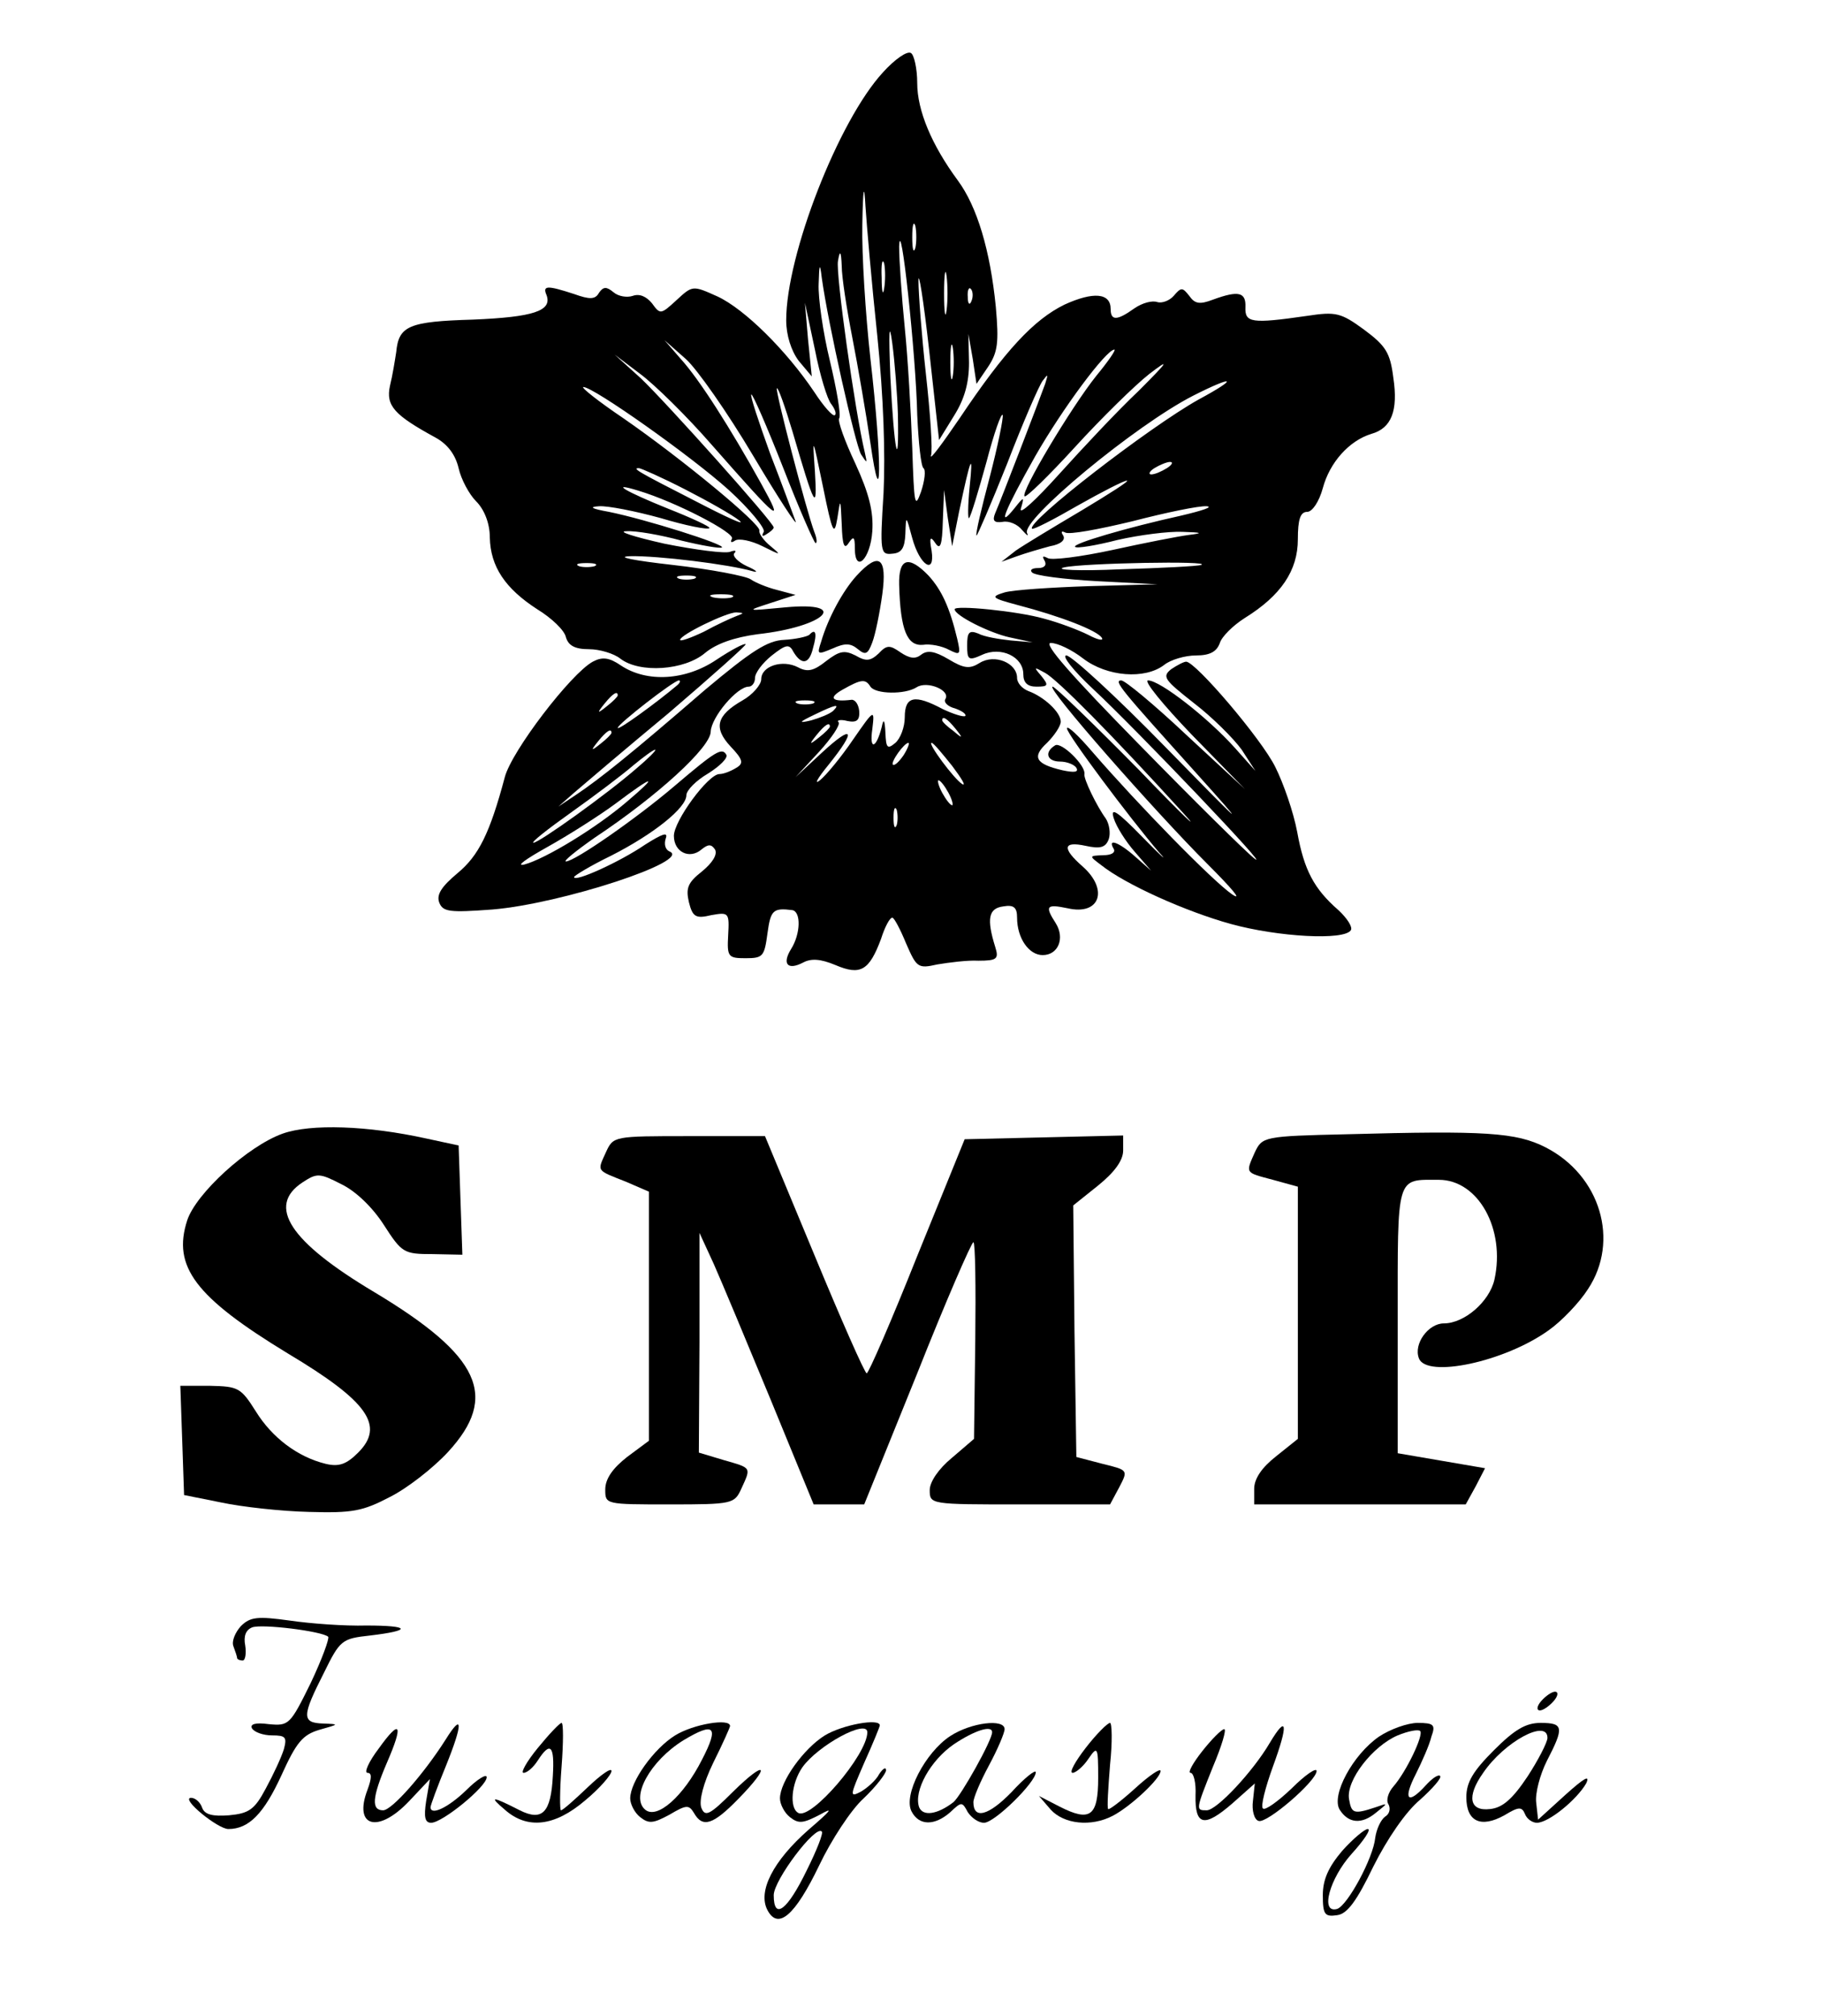 <?xml version="1.0" standalone="no"?>
<!DOCTYPE svg PUBLIC "-//W3C//DTD SVG 20010904//EN"
 "http://www.w3.org/TR/2001/REC-SVG-20010904/DTD/svg10.dtd">
<svg version="1.0" xmlns="http://www.w3.org/2000/svg"
 width="292pt" height="323pt" viewBox="0 0 292 323"
 preserveAspectRatio="xMidYMid meet">

<g transform="translate(0,323) scale(0.1,-0.1)"
fill="#000000" stroke="none">
<path d="M1415 3114 c-71 -77 -155 -292 -155 -397 0 -24 8 -49 20 -65 l21 -25
-6 59 -5 59 16 -75 c8 -41 20 -80 26 -87 6 -8 9 -16 6 -18 -3 -3 -18 14 -33
37 -45 67 -112 133 -155 153 -40 18 -40 18 -66 -6 -25 -23 -26 -23 -39 -5 -9
11 -20 16 -31 12 -9 -3 -23 -1 -31 6 -11 9 -16 9 -23 -1 -6 -11 -15 -11 -40
-2 -43 14 -51 14 -44 -2 9 -25 -21 -35 -118 -39 -103 -3 -119 -10 -123 -52 -2
-13 -6 -38 -10 -54 -7 -32 7 -47 73 -83 20 -11 32 -28 37 -49 4 -18 17 -42 28
-53 13 -13 22 -35 22 -58 1 -47 25 -82 76 -115 23 -14 44 -34 46 -45 4 -13 14
-19 37 -19 17 0 40 -7 50 -15 31 -24 103 -19 136 9 18 15 47 25 84 30 109 12
150 53 44 43 -63 -6 -63 -6 -23 7 l40 13 -30 8 c-16 4 -35 12 -42 17 -7 5 -63
16 -125 23 -62 7 -93 13 -68 14 44 1 158 -13 196 -24 10 -3 7 1 -9 8 -15 7
-24 17 -20 21 4 4 1 5 -7 2 -8 -3 -55 3 -105 13 -49 11 -77 20 -61 20 15 1 55
-6 88 -15 33 -8 62 -13 65 -11 5 5 -122 45 -181 57 -28 5 -33 8 -16 9 14 1 59
-8 99 -19 40 -12 75 -19 78 -16 2 2 -28 16 -66 31 -67 27 -97 44 -48 29 60
-18 156 -68 150 -77 -3 -6 -1 -7 5 -3 6 4 26 0 44 -9 30 -15 31 -15 13 0 -11
9 -19 20 -18 25 3 10 -124 115 -218 180 -40 27 -69 50 -64 50 16 0 172 -110
233 -165 34 -31 59 -62 56 -67 -4 -7 -2 -8 4 -4 7 4 12 9 12 11 0 8 -172 200
-213 239 l-42 38 41 -31 c23 -17 75 -68 115 -114 110 -125 116 -129 79 -62
-50 90 -99 167 -129 200 l-26 30 34 -30 c18 -16 67 -86 108 -155 41 -69 72
-116 68 -105 -4 11 -22 60 -41 109 -18 50 -32 92 -30 94 2 2 25 -51 51 -117
26 -67 50 -121 52 -121 3 0 2 8 -2 18 -13 35 -63 227 -60 230 2 2 13 -29 25
-69 36 -123 40 -131 36 -64 -4 58 -4 57 13 -25 15 -74 18 -80 23 -50 5 33 5
32 7 -10 1 -33 4 -41 11 -30 8 12 10 10 10 -8 0 -42 25 -18 28 27 2 31 -5 60
-27 108 -17 36 -29 69 -26 73 3 5 -4 46 -15 92 -11 45 -19 101 -18 123 1 33 2
35 5 10 10 -73 54 -268 63 -283 10 -15 10 -15 6 3 -16 67 -47 288 -43 307 3
18 5 16 6 -8 0 -18 8 -69 17 -115 9 -46 22 -122 29 -169 18 -125 19 -30 0 135
-8 72 -14 168 -13 215 1 59 3 68 5 30 2 -30 10 -124 19 -208 10 -97 13 -190
10 -252 -6 -95 -5 -99 14 -97 15 1 20 9 21 32 1 30 1 30 11 -7 12 -44 37 -60
31 -20 -4 21 -2 24 6 12 8 -12 11 -3 12 35 l2 50 6 -45 7 -45 11 55 c19 90 23
98 17 40 -3 -30 -3 -52 -1 -50 3 3 15 43 28 90 12 46 24 80 26 75 1 -6 -8 -50
-21 -100 -13 -49 -23 -91 -21 -93 1 -1 23 50 49 115 25 65 51 125 57 133 9 12
9 11 4 -5 -9 -25 -70 -184 -80 -207 -5 -12 -2 -16 12 -14 10 2 24 -4 31 -13 8
-9 11 -11 8 -5 -10 21 174 173 266 220 67 34 74 29 9 -6 -79 -44 -277 -197
-267 -207 2 -2 35 15 73 37 39 22 74 40 79 40 5 0 -28 -21 -73 -48 -44 -26
-92 -55 -105 -64 l-23 -18 25 9 c14 5 38 12 53 16 17 3 25 10 21 17 -4 6 -3 8
3 5 6 -4 54 5 108 18 54 14 107 25 119 24 11 -1 -7 -7 -41 -15 -86 -19 -175
-45 -170 -50 2 -3 33 2 68 11 35 8 82 14 104 13 32 -1 34 -2 10 -5 -16 -2 -72
-13 -122 -24 -51 -11 -98 -17 -104 -13 -8 4 -9 3 -5 -4 4 -7 0 -12 -10 -12
-10 0 -14 -3 -10 -7 4 -5 51 -11 104 -14 l97 -5 -110 -3 c-60 -2 -121 -6 -135
-10 -23 -7 -21 -9 20 -20 69 -18 129 -41 136 -53 3 -5 -7 -3 -22 5 -16 8 -48
20 -71 26 -42 12 -143 22 -143 15 0 -10 56 -38 88 -45 l37 -8 -35 3 c-19 2
-43 6 -52 11 -15 6 -18 2 -18 -19 0 -23 2 -25 24 -15 30 14 66 -3 66 -31 0
-14 7 -20 21 -20 19 0 20 2 8 17 -13 15 -12 15 6 5 20 -11 107 -99 220 -223
33 -36 1 -6 -70 68 -72 73 -134 133 -138 133 -12 0 163 -199 248 -284 39 -39
57 -60 40 -49 -32 22 -151 144 -223 227 -23 27 -42 45 -42 39 0 -9 100 -143
148 -199 15 -16 3 -6 -27 25 -41 42 -52 49 -46 30 4 -13 19 -37 34 -54 l26
-30 -26 23 c-26 23 -45 30 -34 12 3 -6 -4 -10 -17 -10 -23 -1 -23 -1 -3 -16
39 -31 135 -74 207 -94 76 -21 183 -27 193 -10 3 5 -6 19 -20 32 -39 34 -55
64 -66 125 -6 32 -22 78 -35 104 -22 45 -128 169 -143 169 -4 0 -15 -6 -24
-12 -15 -12 -11 -17 36 -54 30 -23 64 -57 77 -75 l22 -34 -33 37 c-44 49 -120
108 -139 108 -8 0 24 -39 70 -87 l85 -87 -94 87 c-51 48 -98 87 -104 87 -13 0
0 -15 117 -145 89 -99 84 -95 -46 38 -79 81 -151 147 -159 147 -8 0 11 -24 42
-53 70 -65 293 -299 259 -272 -14 11 -97 93 -185 183 -107 109 -154 162 -141
162 11 0 34 -11 52 -25 38 -29 99 -34 130 -10 10 8 33 15 51 15 22 0 33 6 38
20 3 10 21 28 40 40 58 36 85 76 85 126 0 32 4 44 15 44 8 0 19 16 25 38 11
41 42 76 78 87 32 9 43 37 35 90 -5 40 -12 51 -47 77 -37 27 -45 29 -91 22
-90 -13 -100 -11 -99 14 1 24 -11 27 -52 12 -21 -8 -29 -7 -38 6 -11 14 -13
14 -25 0 -7 -8 -19 -12 -26 -10 -8 3 -24 -1 -37 -10 -28 -20 -38 -20 -38 -1 0
26 -28 28 -74 7 -49 -24 -95 -73 -168 -182 -28 -41 -48 -68 -46 -60 3 8 -1 67
-8 130 -7 63 -12 131 -12 150 0 19 8 -30 17 -110 l16 -145 24 39 c17 27 24 53
24 85 l-1 46 7 -40 6 -40 19 28 c15 23 17 38 12 95 -9 91 -30 161 -61 203 -42
57 -65 112 -65 156 0 23 -5 45 -10 48 -6 4 -26 -10 -45 -31z m52 -281 c-3 -10
-5 -2 -5 17 0 19 2 27 5 18 2 -10 2 -26 0 -35z m3 -268 c2 -44 6 -82 10 -85 4
-3 2 -20 -4 -38 -10 -28 -11 -20 -14 70 -2 57 -7 144 -12 193 -5 50 -9 108 -9
130 2 57 27 -173 29 -270z m-53 203 c-2 -13 -4 -5 -4 17 -1 22 1 32 4 23 2
-10 2 -28 0 -40z m100 -35 c-2 -16 -4 -3 -4 27 0 30 2 43 4 28 2 -16 2 -40 0
-55z m40 15 c-3 -8 -6 -5 -6 6 -1 11 2 17 5 13 3 -3 4 -12 1 -19z m-118 -182
c2 -98 -6 -59 -12 59 -3 75 -2 92 3 55 4 -30 8 -82 9 -114z m88 62 c-2 -13 -4
-3 -4 22 0 25 2 35 4 23 2 -13 2 -33 0 -45z m230 0 c-40 -50 -122 -187 -115
-193 2 -3 39 33 81 79 42 46 96 99 119 117 34 26 31 21 -17 -27 -34 -32 -91
-93 -128 -134 -37 -41 -64 -66 -61 -55 6 20 5 20 -10 1 -29 -36 -16 -4 33 83
44 77 114 171 127 171 3 0 -10 -19 -29 -42z m113 -148 c-8 -5 -19 -10 -25 -10
-5 0 -3 5 5 10 8 5 20 10 25 10 6 0 3 -5 -5 -10z m-772 -34 c37 -19 76 -41 87
-50 11 -9 -20 5 -70 31 -96 49 -102 53 -91 53 3 0 37 -15 74 -34z m-145 -123
c-7 -2 -19 -2 -25 0 -7 3 -2 5 12 5 14 0 19 -2 13 -5z m972 2 c-5 -2 -64 -5
-130 -7 -66 -3 -106 -1 -90 3 29 7 240 11 220 4z m-812 -22 c-7 -2 -19 -2 -25
0 -7 3 -2 5 12 5 14 0 19 -2 13 -5z m60 -30 c-7 -2 -21 -2 -30 0 -10 3 -4 5
12 5 17 0 24 -2 18 -5z m7 -30 c-8 -3 -32 -14 -52 -25 -21 -10 -38 -16 -38
-13 0 8 74 44 90 44 13 -1 13 -1 0 -6z"/>
<path d="M1373 2308 c-22 -24 -46 -68 -57 -106 -7 -21 -6 -21 18 -11 20 9 29
9 41 -1 12 -10 16 -8 23 11 5 13 12 48 16 77 8 59 -5 69 -41 30z"/>
<path d="M1441 2293 c2 -73 13 -98 38 -96 12 2 31 -2 42 -8 18 -9 19 -8 13 18
-12 50 -25 78 -46 101 -32 33 -48 28 -47 -15z"/>
<path d="M1297 2213 c-4 -3 -22 -7 -40 -8 -27 -1 -53 -18 -127 -80 -119 -103
-168 -142 -205 -167 l-30 -20 25 22 c14 12 82 70 152 128 69 59 125 109 123
110 -2 2 -23 -9 -47 -25 -49 -33 -111 -37 -153 -9 -19 13 -30 14 -45 6 -35
-19 -130 -143 -141 -185 -24 -90 -42 -126 -76 -154 -25 -21 -34 -34 -29 -47 6
-15 17 -16 85 -11 110 9 321 78 284 93 -7 3 -9 12 -6 21 4 11 -6 7 -33 -10
-41 -28 -114 -61 -114 -52 0 2 26 18 59 34 69 35 121 77 121 97 0 8 16 24 35
35 19 12 32 25 29 30 -7 12 -17 6 -84 -51 -60 -51 -159 -120 -173 -120 -5 0
16 17 46 38 101 67 186 145 186 170 1 23 42 72 61 72 5 0 10 6 10 14 0 8 12
24 27 36 23 18 28 19 35 5 13 -21 25 -19 31 7 7 24 4 32 -6 21z m-212 -81
c-32 -27 -95 -73 -95 -68 0 6 90 76 98 76 3 0 2 -4 -3 -8z m-95 -16 c0 -2 -8
-10 -17 -17 -16 -13 -17 -12 -4 4 13 16 21 21 21 13z m-10 -60 c0 -2 -8 -10
-17 -17 -16 -13 -17 -12 -4 4 13 16 21 21 21 13z m40 -57 c-47 -41 -156 -119
-165 -119 -5 0 23 22 61 49 38 27 83 61 99 75 17 14 32 25 35 25 3 0 -11 -14
-30 -30z m-15 -53 c-49 -42 -131 -92 -165 -101 -14 -3 3 9 37 28 34 19 83 50
110 70 61 46 70 47 18 3z"/>
<path d="M1408 2183 c-13 -12 -20 -13 -37 -3 -18 9 -26 7 -47 -9 -20 -16 -30
-18 -45 -10 -25 13 -59 2 -59 -19 0 -9 -14 -25 -30 -34 -42 -24 -47 -44 -19
-74 20 -21 21 -27 9 -34 -8 -5 -20 -10 -27 -10 -18 0 -73 -75 -73 -99 0 -26
25 -38 44 -22 11 9 16 9 22 0 4 -8 -4 -21 -21 -35 -23 -18 -26 -27 -21 -49 6
-24 11 -27 36 -21 28 5 29 4 27 -32 -2 -35 0 -37 28 -37 28 0 30 3 35 40 5 37
9 41 40 37 14 -3 13 -38 -2 -62 -15 -24 -6 -35 19 -22 13 7 28 6 52 -4 40 -17
54 -9 73 42 6 19 14 34 18 34 3 0 13 -19 22 -41 17 -39 19 -41 50 -34 18 3 48
7 66 6 30 0 33 3 27 22 -14 45 -11 62 13 65 17 3 22 -2 22 -18 0 -33 19 -60
41 -60 25 0 36 27 21 51 -18 28 -15 31 19 24 52 -12 66 30 24 67 -33 29 -32
41 5 33 23 -5 32 -3 37 11 3 9 1 24 -5 33 -14 19 -36 64 -34 71 2 14 -37 52
-47 46 -18 -11 -13 -26 8 -26 11 0 23 -5 26 -10 4 -7 -3 -8 -22 -4 -43 10 -50
21 -25 44 12 12 22 27 22 34 0 15 -27 40 -52 49 -10 4 -18 13 -18 21 0 24 -36
39 -60 24 -16 -10 -25 -9 -50 6 -22 13 -34 15 -44 7 -9 -7 -18 -6 -33 4 -17
12 -22 12 -35 -2z m-13 -53 c8 -12 55 -13 74 -1 17 11 55 -5 46 -19 -3 -5 4
-12 16 -15 11 -4 18 -9 16 -12 -3 -2 -19 3 -36 11 -45 24 -61 21 -61 -13 0
-16 -7 -34 -15 -41 -13 -11 -15 -8 -16 16 -1 21 -3 24 -6 9 -9 -35 -20 -37
-15 -3 4 33 3 32 -31 -17 -19 -28 -43 -57 -53 -65 -10 -8 -4 3 14 25 45 56 40
66 -10 20 l-43 -40 38 41 c20 22 34 43 31 47 -4 3 3 5 14 2 15 -3 20 1 19 16
-1 10 -6 18 -12 18 -32 -4 -38 3 -15 16 30 17 37 18 45 5z m-92 -27 c-7 -2
-19 -2 -25 0 -7 3 -2 5 12 5 14 0 19 -2 13 -5z m32 -12 c-6 -5 -21 -11 -35
-15 -21 -5 -20 -3 5 9 35 17 42 18 30 6z m196 -28 c13 -16 12 -17 -3 -4 -10 7
-18 15 -18 17 0 8 8 3 21 -13z m-201 3 c0 -2 -8 -10 -17 -17 -16 -13 -17 -12
-4 4 13 16 21 21 21 13z m118 -46 c-7 -10 -14 -17 -17 -15 -4 4 18 35 25 35 2
0 -1 -9 -8 -20z m78 -17 c15 -20 23 -33 16 -29 -13 8 -56 66 -49 66 3 0 17
-17 33 -37z m-6 -43 c6 -11 8 -20 6 -20 -3 0 -10 9 -16 20 -6 11 -8 20 -6 20
3 0 10 -9 16 -20z m-83 -52 c-3 -7 -5 -2 -5 12 0 14 2 19 5 13 2 -7 2 -19 0
-25z"/>
<path d="M453 1414 c-56 -20 -139 -96 -153 -139 -24 -74 13 -123 161 -213 129
-77 156 -116 113 -159 -19 -19 -31 -23 -52 -18 -45 11 -86 42 -112 84 -24 38
-28 40 -73 41 l-48 0 3 -87 3 -88 60 -12 c33 -7 96 -14 140 -15 70 -2 86 1
130 24 28 14 70 47 93 72 82 89 52 154 -118 256 -136 81 -173 138 -115 176 23
15 27 15 62 -3 23 -11 50 -37 68 -65 29 -45 32 -47 78 -47 l48 -1 -3 87 -3 88
-51 11 c-95 21 -186 24 -231 8z"/>
<path d="M2159 1413 c-134 -3 -136 -4 -148 -29 -15 -34 -16 -32 29 -44 l40
-11 0 -202 0 -202 -35 -28 c-23 -18 -35 -36 -35 -52 l0 -25 170 0 169 0 16 29
15 29 -70 12 -70 12 0 213 c0 235 -3 225 66 225 63 0 107 -79 89 -160 -8 -35
-48 -70 -81 -70 -25 0 -49 -33 -40 -56 12 -32 137 -6 208 45 20 14 49 44 63
66 51 77 20 182 -68 227 -47 24 -97 27 -318 21z"/>
<path d="M971 1384 c-14 -31 -16 -28 32 -47 l37 -16 0 -199 0 -200 -35 -26
c-23 -18 -35 -35 -35 -52 0 -24 0 -24 103 -24 101 0 104 1 115 25 16 35 17 33
-28 46 l-40 12 1 176 0 176 23 -50 c12 -27 53 -125 91 -217 l69 -168 41 0 40
0 85 210 c46 116 87 210 90 210 3 0 4 -71 3 -157 l-2 -158 -35 -30 c-22 -18
-36 -39 -36 -52 0 -23 1 -23 145 -23 l144 0 15 28 c14 27 14 27 -27 37 l-42
11 -3 201 -2 202 40 32 c26 21 40 40 40 56 l0 24 -127 -3 -127 -3 -76 -187
c-41 -103 -78 -188 -81 -188 -3 0 -41 86 -84 190 l-79 190 -121 0 c-122 0
-122 0 -134 -26z"/>
<path d="M386 625 c-9 -10 -15 -24 -12 -32 3 -8 6 -17 6 -19 0 -2 4 -4 9 -4 4
0 6 11 4 24 -3 15 1 25 11 29 15 6 112 -6 122 -15 2 -3 -10 -36 -28 -74 -33
-67 -35 -69 -67 -66 -22 3 -31 0 -27 -7 4 -6 18 -11 32 -11 22 0 24 -3 19 -22
-4 -13 -17 -41 -29 -63 -18 -34 -27 -40 -59 -43 -26 -2 -39 1 -43 12 -3 9 -11
16 -18 16 -17 -1 43 -50 60 -50 33 0 57 25 85 86 24 53 34 65 61 73 32 9 32 9
6 10 -35 1 -34 12 1 81 26 53 29 55 74 60 68 8 65 16 -6 16 -34 -1 -89 3 -123
8 -51 7 -63 6 -78 -9z"/>
<path d="M2470 505 c-7 -8 -8 -15 -2 -15 5 0 15 7 22 15 7 8 8 15 2 15 -5 0
-15 -7 -22 -15z"/>
<path d="M607 429 c-16 -21 -24 -39 -18 -39 7 0 7 -8 0 -27 -23 -60 17 -71 67
-18 l33 35 -6 -35 c-4 -26 -2 -35 8 -35 18 0 89 58 89 73 0 6 -15 -3 -33 -21
-29 -28 -57 -41 -57 -27 0 3 11 33 25 67 27 67 27 86 -1 41 -35 -55 -86 -113
-100 -113 -19 0 -18 20 6 76 27 62 22 72 -13 23z"/>
<path d="M862 430 c-18 -22 -28 -40 -23 -40 6 0 16 9 23 20 20 31 27 24 24
-25 -3 -59 -17 -73 -53 -55 -45 23 -50 23 -24 1 36 -32 80 -27 129 15 23 19
42 41 42 47 0 6 -17 -6 -38 -26 -21 -20 -40 -37 -43 -37 -2 0 -2 32 1 70 3 39
3 70 0 70 -3 0 -20 -18 -38 -40z"/>
<path d="M1082 450 c-34 -21 -72 -74 -72 -101 0 -9 7 -23 16 -30 14 -11 21
-10 47 4 27 16 31 16 39 3 14 -25 31 -19 71 22 53 54 46 65 -8 12 -38 -38 -45
-41 -51 -26 -4 11 3 39 19 72 15 30 27 57 27 59 0 13 -59 3 -88 -15z m43 -39
c-30 -59 -72 -96 -91 -80 -24 20 8 78 61 111 50 30 58 23 30 -31z"/>
<path d="M1322 450 c-34 -21 -72 -74 -72 -101 0 -9 7 -23 16 -30 14 -11 21
-10 48 4 23 13 18 7 -18 -24 -57 -50 -82 -99 -66 -129 17 -32 44 -9 83 72 19
40 51 89 71 107 20 19 36 40 36 45 0 6 -5 3 -11 -6 -5 -10 -19 -22 -29 -28
-19 -10 -18 -7 5 46 14 31 25 58 25 60 0 12 -60 1 -88 -16z m68 5 c0 -36 -91
-142 -111 -129 -14 8 -11 47 7 73 25 35 104 78 104 56z m-97 -221 c-31 -64
-53 -81 -53 -40 0 24 67 113 77 102 3 -2 -8 -30 -24 -62z"/>
<path d="M1523 449 c-40 -26 -76 -95 -62 -121 12 -23 37 -23 62 -1 18 17 19
17 28 0 6 -9 17 -17 26 -17 17 0 83 65 83 81 0 5 -18 -9 -39 -32 -37 -38 -61
-44 -61 -16 0 7 11 33 25 59 14 26 25 52 25 58 0 17 -53 11 -87 -11z m67 6 c0
-13 -50 -102 -62 -112 -26 -20 -49 -23 -55 -8 -9 26 18 75 56 101 33 22 61 31
61 19z"/>
<path d="M1740 430 c-17 -22 -27 -40 -21 -40 5 0 17 10 25 22 15 22 16 20 16
-30 0 -62 -13 -71 -62 -46 l-33 17 19 -22 c21 -23 64 -28 99 -10 29 15 77 60
77 72 0 5 -18 -7 -41 -28 -22 -20 -42 -35 -43 -33 -2 2 0 33 3 71 4 37 3 67 0
67 -4 0 -22 -18 -39 -40z"/>
<path d="M2035 438 c-27 -46 -85 -108 -101 -108 -18 0 -18 0 10 70 14 33 22
60 18 60 -4 0 -20 -16 -35 -35 -15 -19 -24 -35 -19 -35 5 0 9 -16 8 -36 -1
-49 14 -52 59 -13 l36 32 -3 -28 c-2 -15 2 -30 9 -32 13 -5 93 64 93 80 0 6
-18 -6 -40 -28 -22 -21 -43 -36 -46 -32 -4 3 4 34 16 67 25 68 23 85 -5 38z"/>
<path d="M2210 448 c-42 -29 -77 -94 -63 -117 14 -22 35 -24 58 -5 20 16 20
16 0 9 -36 -12 -39 -10 -43 13 -5 30 38 85 78 102 17 7 33 10 36 7 6 -6 -22
-65 -43 -89 -8 -9 -12 -22 -8 -28 4 -7 2 -16 -5 -20 -7 -5 -14 -20 -16 -34 -3
-32 -44 -108 -61 -114 -28 -8 -12 49 23 88 20 22 32 40 26 40 -5 0 -24 -16
-41 -35 -22 -26 -31 -46 -31 -71 0 -31 3 -35 23 -32 16 2 31 22 58 78 22 44
52 88 75 107 20 18 35 35 32 38 -3 3 -13 -4 -23 -15 -29 -32 -37 -23 -16 18
10 20 22 47 25 60 7 19 4 22 -22 22 -16 0 -44 -10 -62 -22z"/>
<path d="M2394 426 c-33 -33 -44 -51 -44 -75 0 -39 23 -50 61 -29 23 14 28 14
33 2 3 -8 12 -14 19 -14 19 0 64 37 79 63 7 15 -4 8 -33 -18 l-44 -40 -3 27
c-2 15 6 45 17 67 28 54 27 61 -10 61 -24 0 -42 -11 -75 -44z m86 20 c0 -7
-15 -36 -32 -62 -24 -36 -40 -50 -60 -52 -33 -4 -38 20 -11 58 34 50 103 87
103 56z"/>
</g>
</svg>
